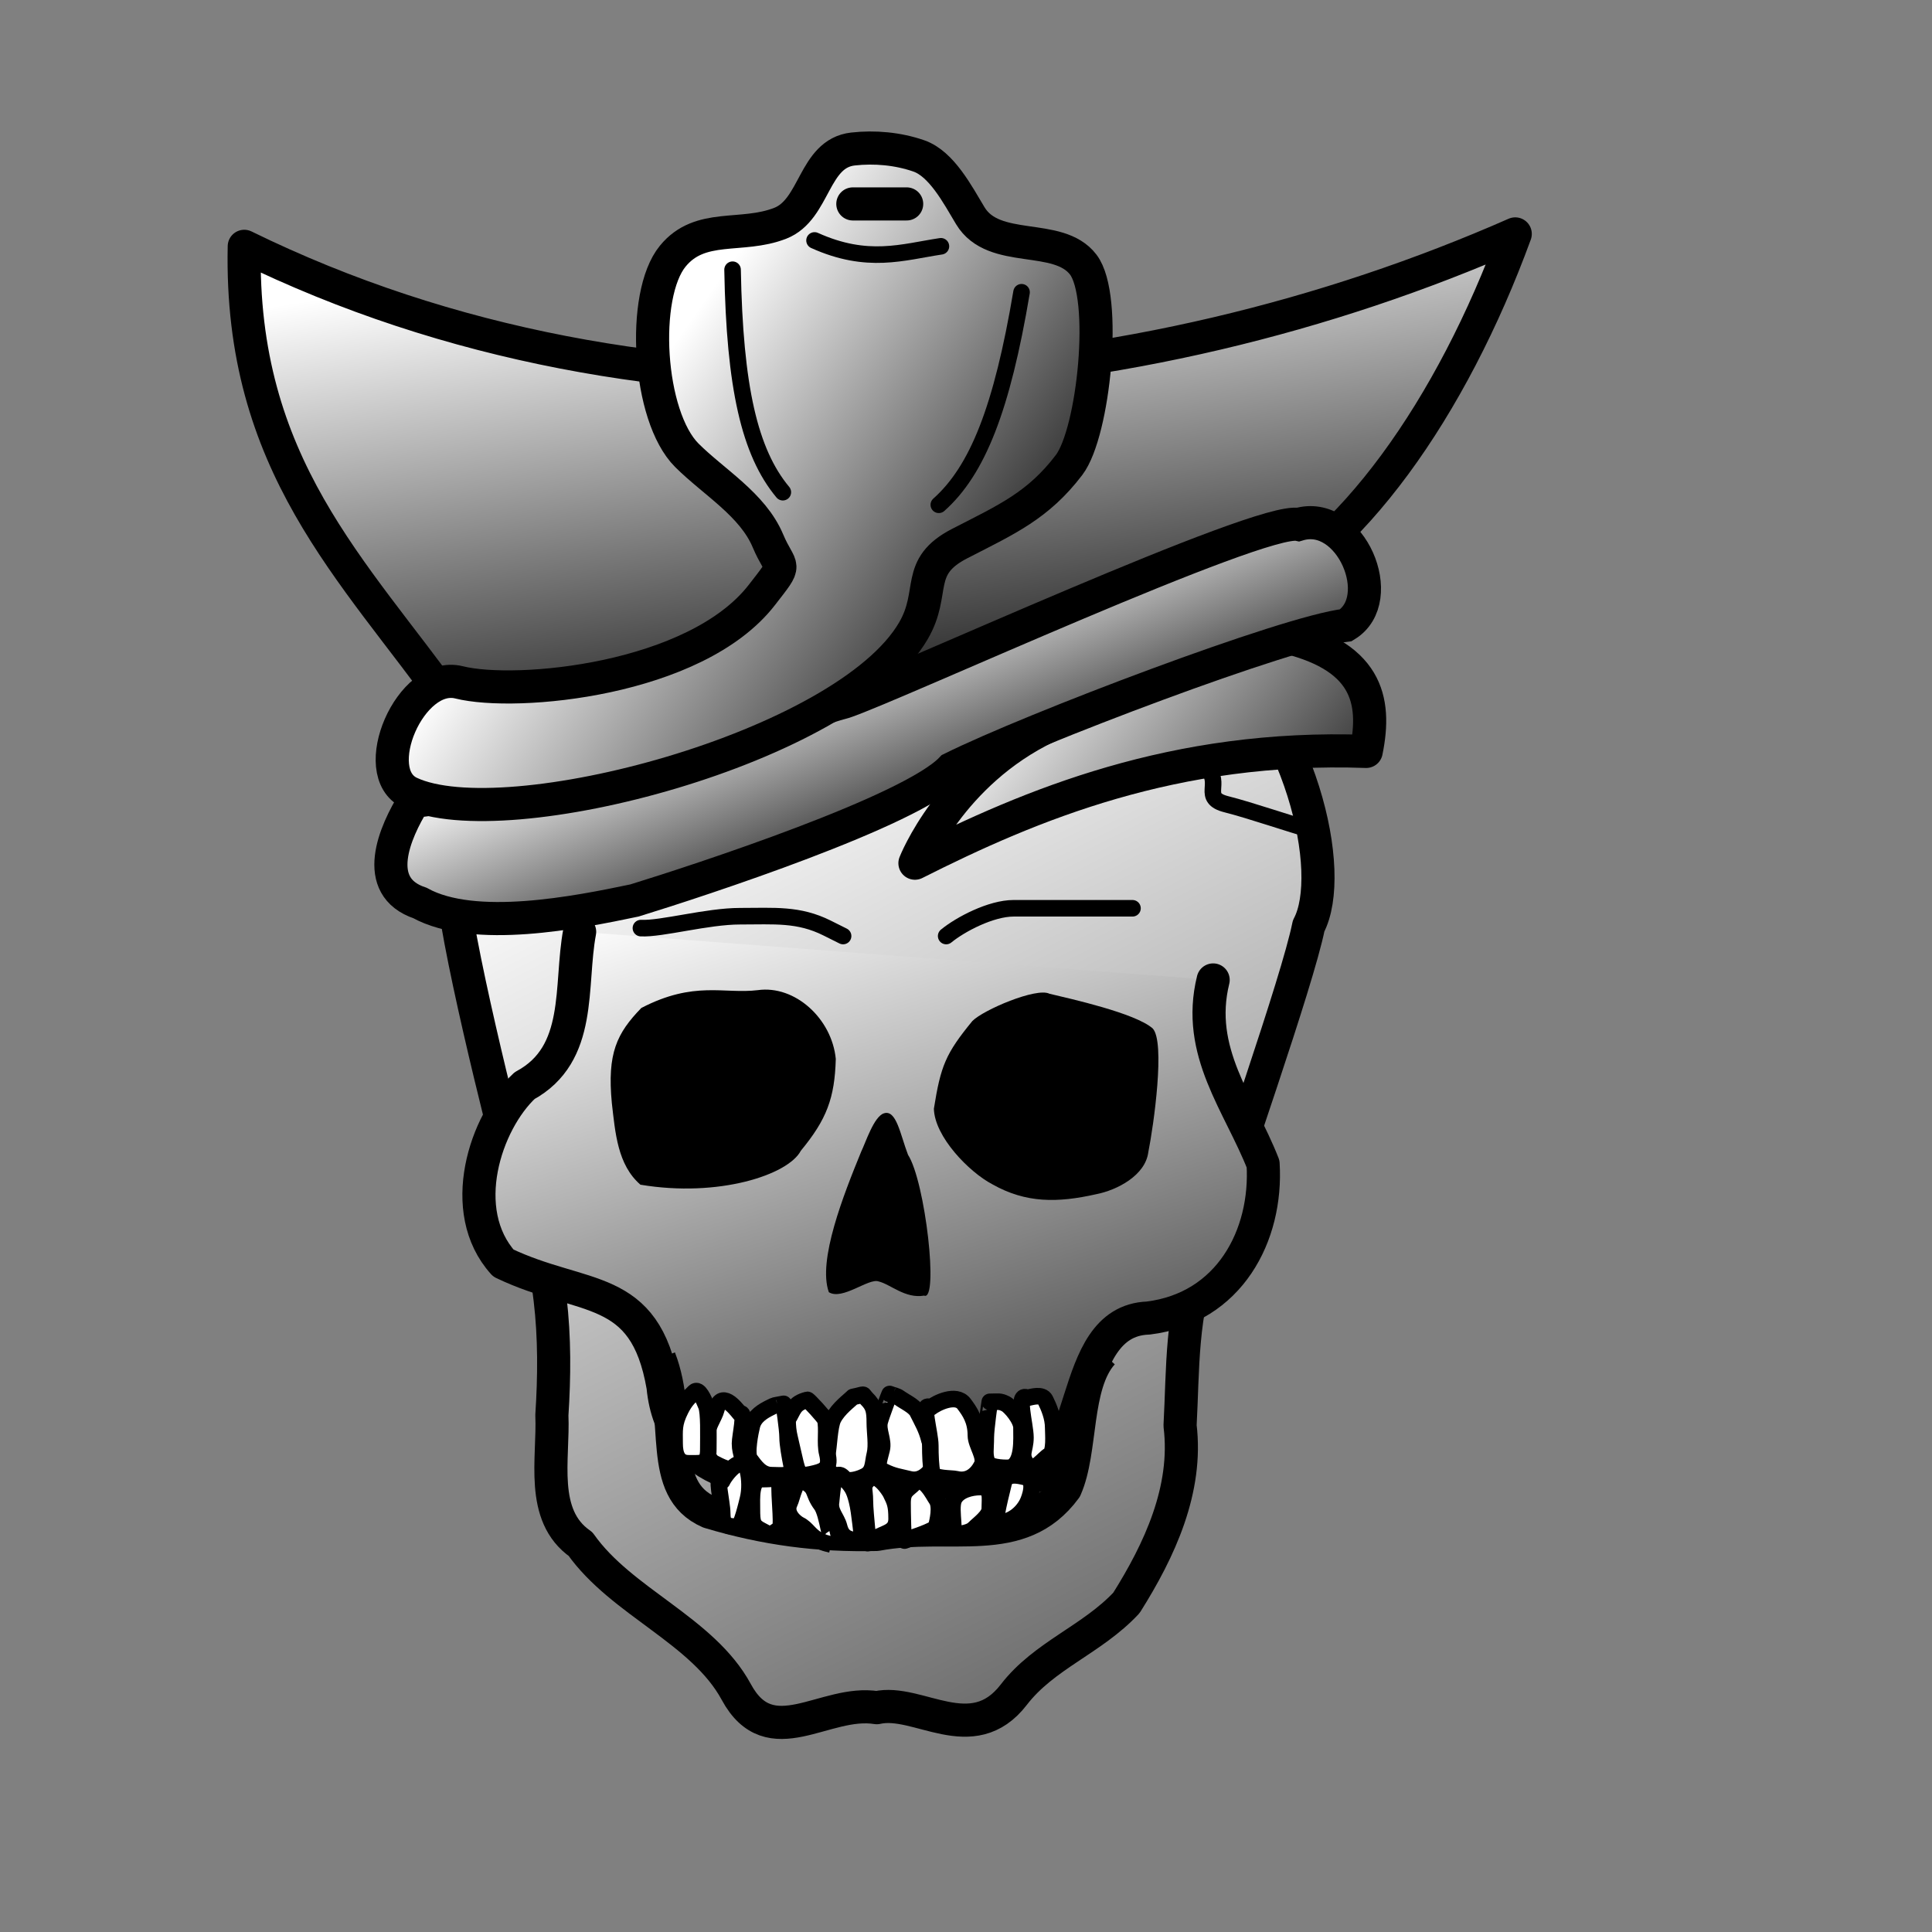 <?xml version="1.0" encoding="UTF-8" standalone="no"?>
<!-- Created with Inkscape (http://www.inkscape.org/) -->
<svg
   xmlns:dc="http://purl.org/dc/elements/1.1/"
   xmlns:cc="http://web.resource.org/cc/"
   xmlns:rdf="http://www.w3.org/1999/02/22-rdf-syntax-ns#"
   xmlns:svg="http://www.w3.org/2000/svg"
   xmlns="http://www.w3.org/2000/svg"
   xmlns:xlink="http://www.w3.org/1999/xlink"
   xmlns:sodipodi="http://inkscape.sourceforge.net/DTD/sodipodi-0.dtd"
   xmlns:inkscape="http://www.inkscape.org/namespaces/inkscape"
   width="700pt"
   height="700pt"
   id="svg36220"
   sodipodi:version="0.32"
   inkscape:version="0.43"
   version="1.0"
   inkscape:export-filename="/home/maurizio/out/wk.png"
   inkscape:export-xdpi="90"
   inkscape:export-ydpi="90"
   sodipodi:docbase="/home/maurizio/out"
   sodipodi:docname="wk.svg">
  <rect width="100%" height="100%" fill="#808080" stroke="none"/>
  <defs
     id="defs36222">
    <linearGradient
       id="linearGradient5175">
      <stop
         style="stop-color:#ffffff;stop-opacity:1"
         offset="0"
         id="stop5177" />
      <stop
         style="stop-color:#000000;stop-opacity:1;"
         offset="1"
         id="stop5179" />
    </linearGradient>
    <linearGradient
       inkscape:collect="always"
       xlink:href="#linearGradient5175"
       id="linearGradient2365"
       x1="317.823"
       y1="251.519"
       x2="716.784"
       y2="1040.894"
       gradientUnits="userSpaceOnUse"
       gradientTransform="matrix(0.958,0,0,0.958,5.118,135.239)" />
    <linearGradient
       inkscape:collect="always"
       xlink:href="#linearGradient5175"
       id="linearGradient2373"
       x1="403.641"
       y1="286.734"
       x2="535.965"
       y2="715.779"
       gradientUnits="userSpaceOnUse"
       gradientTransform="matrix(0.958,0,0,0.958,5.118,135.239)" />
    <linearGradient
       inkscape:collect="always"
       xlink:href="#linearGradient5175"
       id="linearGradient2436"
       x1="494"
       y1="289"
       x2="659.672"
       y2="419"
       gradientUnits="userSpaceOnUse"
       gradientTransform="translate(12,8)" />
    <linearGradient
       inkscape:collect="always"
       xlink:href="#linearGradient5175"
       id="linearGradient2449"
       x1="281.482"
       y1="229.237"
       x2="481.762"
       y2="369.237"
       gradientUnits="userSpaceOnUse" />
    <linearGradient
       inkscape:collect="always"
       xlink:href="#linearGradient5175"
       id="linearGradient4581"
       x1="476.84"
       y1="271.289"
       x2="527.16"
       y2="393.893"
       gradientUnits="userSpaceOnUse" />
    <linearGradient
       inkscape:collect="always"
       xlink:href="#linearGradient5175"
       id="linearGradient5134"
       x1="399.945"
       y1="107.977"
       x2="440"
       y2="376.954"
       gradientUnits="userSpaceOnUse" />
  </defs>
  <sodipodi:namedview
     id="base"
     pagecolor="#ffffff"
     bordercolor="#666666"
     borderopacity="1.0"
     inkscape:pageopacity="0.0"
     inkscape:pageshadow="2"
     inkscape:zoom="1"
     inkscape:cx="466.08332"
     inkscape:cy="238.88688"
     inkscape:current-layer="layer1"
     inkscape:document-units="px"
     inkscape:window-width="934"
     inkscape:window-height="720"
     inkscape:window-x="107"
     inkscape:window-y="97" />
  <g
     id="layer1"
     inkscape:label="Layer 1"
     inkscape:groupmode="layer">
    <path
       style="fill:url(#linearGradient2365);fill-opacity:1;fill-rule:evenodd;stroke:#000000;stroke-width:16;stroke-linecap:round;stroke-linejoin:round;stroke-miterlimit:4;stroke-dasharray:none;stroke-opacity:1"
       d="M 219.61,436.869 C 220.436,387.43 242.548,340.936 277.247,307.141 C 304.132,280.956 334.458,262.984 370.021,252.238 C 402.811,242.33 446.984,243.028 479.636,252.447 C 519.371,263.91 549.346,279.368 580.922,306.027 C 628.794,346.443 645.767,421.712 632.184,447.307 C 626.723,474.513 593.89,566.973 581.085,607.817 C 570.495,633.069 571.55,661.729 570.076,688.706 C 573.87,719.56 560.135,748.989 544.173,774.333 C 527.53,792.144 504.419,799.635 489.744,818.699 C 469.593,844.876 443.405,820.4 423.557,824.971 C 398.372,820.88 372.151,847.821 355.686,817.371 C 339.575,787.575 300.245,774.014 280.449,745.927 C 260.53,732.094 267.536,704.482 266.605,683.653 C 269.03,646.451 267.183,607.901 250.723,573.77 C 249.111,569.049 225.583,478.271 219.61,436.869 z "
       id="path1328"
       sodipodi:nodetypes="cssssccccscscccc" />
    <path
       style="fill:url(#linearGradient2373);fill-opacity:1;fill-rule:evenodd;stroke:#000000;stroke-width:16;stroke-linecap:round;stroke-linejoin:round;stroke-miterlimit:4;stroke-dasharray:none;stroke-opacity:1"
       d="M 280.018,450.151 C 275.098,476.254 281.71,509.193 253.426,524.468 C 234.446,542.111 220.338,584.861 243.149,610.172 C 281.903,628.722 311.553,619.12 320.305,669.809 C 324.539,715.14 369.742,717.923 395.662,715.334 C 424.112,715.797 464.12,716.993 491.185,715.067 C 528.549,713.689 514.093,638.147 554.68,636.742 C 593.941,631.928 612.277,596.756 610.191,562.308 C 598.716,533.079 577.505,508.157 586.064,473.405"
       id="path2239"
       sodipodi:nodetypes="ccccccccc" />
    <path
       style="fill:#000000;fill-opacity:1;fill-rule:evenodd;stroke:none;stroke-width:16;stroke-linecap:round;stroke-linejoin:round;stroke-miterlimit:4;stroke-dasharray:none;stroke-opacity:1"
       d="M 469.74,493.253 C 456.786,509.046 454.462,514.907 451.154,535.586 C 451.466,549.109 468.115,566.195 479.367,572.103 C 495.544,581.266 510.835,581.14 529.533,576.919 C 539.802,574.913 553.275,567.784 554.724,556.692 C 557.345,543.639 563.036,503.213 556.821,496.798 C 548.323,489.409 517.415,482.559 506.947,480.057 C 500.738,476.904 474.939,487.911 469.74,493.253 z "
       id="path2206"
       sodipodi:nodetypes="cccccccc" />
    <path
       style="fill:#000000;fill-opacity:1;fill-rule:evenodd;stroke:none;stroke-width:16;stroke-linecap:round;stroke-linejoin:round;stroke-miterlimit:4;stroke-dasharray:none;stroke-opacity:1"
       d="M 309.81,486.947 C 297.974,499.177 293.261,508.776 295.577,532.918 C 297.234,547.16 298.302,562.718 309.387,572.317 C 347.066,578.647 380.8,567.573 386.88,555.909 C 399.41,540.72 403.235,530.455 403.764,511.548 C 401.85,491.998 383.972,475.82 366.104,478.328 C 349.788,480.315 335.427,473.636 309.81,486.947 z "
       id="path2204"
       sodipodi:nodetypes="ccccccc" />
    <path
       style="fill:#000000;fill-opacity:1;fill-rule:evenodd;stroke:none;stroke-width:16;stroke-linecap:round;stroke-linejoin:round;stroke-miterlimit:4;stroke-dasharray:none;stroke-opacity:1"
       d="M 426.995,537.845 C 422.156,539.439 418.275,551.741 416.028,556.369 C 407.581,577.004 394.9,608.977 400.407,624.252 C 406.92,628.328 419.608,617.355 424.419,619.042 C 430.219,620.408 437.266,627.483 446.438,625.895 C 453.606,628.985 447.008,570.791 438.655,557.876 C 434.931,548.186 433.056,535.848 426.995,537.845 z "
       id="path2228"
       sodipodi:nodetypes="ccccccs" />
    <path
       style="fill:none;fill-opacity:1;fill-rule:evenodd;stroke:#000000;stroke-width:16;stroke-linecap:butt;stroke-linejoin:round;stroke-miterlimit:4;stroke-dasharray:none;stroke-opacity:1"
       d="M 318.592,656.22 C 330.013,685.718 316.955,719.184 342.531,730.434 C 369.725,738.565 395.248,741.975 423.504,741.277 C 459.205,734.493 492.785,748.83 514.676,719.067 C 522.874,700.719 518.822,669.035 532.594,653.744"
       id="path2244"
       sodipodi:nodetypes="ccccc" />
    <path
       style="fill:#ffffff;fill-opacity:1;fill-rule:evenodd;stroke:#000000;stroke-width:8;stroke-linecap:butt;stroke-linejoin:round;stroke-miterlimit:4;stroke-dasharray:none;stroke-opacity:1"
       d="M 412.079,674.844 C 410.456,676.539 404.974,680.436 402.503,685.377 C 400.658,689.068 400.43,699.417 399.631,702.613 C 397.928,709.425 400.531,711.681 405.376,714.104 C 409.779,716.305 414.733,714.692 417.824,713.146 C 422.142,710.987 421.544,706.883 422.612,702.613 C 423.725,698.159 422.612,691.878 422.612,687.292 C 422.612,681.418 422.068,679.087 418.782,675.801 C 416.018,673.037 418.745,673.511 412.079,674.844 z "
       id="path2275"
       sodipodi:nodetypes="csssssssc" />
    <path
       style="fill:#ffffff;fill-opacity:1;fill-rule:evenodd;stroke:#000000;stroke-width:8;stroke-linecap:butt;stroke-linejoin:round;stroke-miterlimit:4;stroke-dasharray:none;stroke-opacity:1"
       d="M 429.772,673.43 C 429.716,673.374 425.664,684.115 424.984,686.835 C 423.918,691.099 427.054,695.79 425.941,700.241 C 424.374,706.512 423.171,708.91 426.899,710.774 C 431.827,713.238 434.443,713.378 439.347,714.604 C 445.217,716.072 448.861,711.495 450.838,708.859 C 453.313,705.558 449.493,697.734 448.923,695.453 C 447.622,690.251 445.623,686.938 443.177,682.048 C 441.777,679.246 436.731,676.973 434.559,675.345 C 433.184,674.313 431.367,674.068 429.772,673.43 z "
       id="path2277"
       sodipodi:nodetypes="cssssssssc" />
    <path
       style="fill:#ffffff;fill-opacity:1;fill-rule:evenodd;stroke:#000000;stroke-width:8;stroke-linecap:butt;stroke-linejoin:round;stroke-miterlimit:4;stroke-dasharray:none;stroke-opacity:1"
       d="M 449.424,680.088 C 444.572,676.449 449.424,692.217 449.424,698.282 C 449.424,702.856 449.6,708.562 450.381,711.688 C 451.077,714.47 459.892,714.065 461.872,714.56 C 467.979,716.087 472.126,712.246 474.32,707.857 C 476.343,703.811 471.447,698.01 471.447,693.494 C 471.447,686.023 468.399,681.77 465.702,678.173 C 461.887,673.086 452.456,677.662 449.424,680.088 z "
       id="path2279" />
    <path
       style="fill:#ffffff;fill-opacity:1;fill-rule:evenodd;stroke:#000000;stroke-width:8;stroke-linecap:butt;stroke-linejoin:round;stroke-miterlimit:4;stroke-dasharray:none;stroke-opacity:1"
       d="M 478.15,677.216 C 478.129,677.187 476.235,690.234 476.235,694.452 C 476.235,699.989 475.357,703.229 477.193,706.9 C 478.265,709.045 487.314,709.5 488.683,708.815 C 494.229,706.042 493.471,695.685 493.471,689.664 C 493.471,685.694 488.07,679.303 485.811,678.173 C 482.948,676.742 482.444,677.216 478.15,677.216 z "
       id="path2281"
       sodipodi:nodetypes="csssssc" />
    <path
       style="fill:#ffffff;fill-opacity:1;fill-rule:evenodd;stroke:#000000;stroke-width:8;stroke-linecap:butt;stroke-linejoin:round;stroke-miterlimit:4;stroke-dasharray:none;stroke-opacity:1"
       d="M 496.344,675.3 C 490.627,672.442 495.386,688.06 495.386,694.452 C 495.386,700.832 492.356,702.54 496.344,707.857 C 499.299,711.797 504.318,704.349 506.877,703.069 C 509.691,701.663 508.792,692.674 508.792,689.664 C 508.792,684.725 506.723,679.78 504.962,676.258 C 503.441,673.217 498.254,674.918 496.344,675.3 z "
       id="path2283" />
    <path
       style="fill:#ffffff;fill-opacity:1;fill-rule:evenodd;stroke:#000000;stroke-width:8;stroke-linecap:butt;stroke-linejoin:round;stroke-miterlimit:4;stroke-dasharray:none;stroke-opacity:1"
       d="M 378.564,678.173 C 378.587,678.128 380.48,690.161 380.48,694.452 C 380.48,697.633 381.579,703.777 382.395,707.857 C 383.598,713.873 377.522,712.645 372.819,712.645 C 367.644,712.645 364.83,708.376 362.286,704.985 C 360.297,702.333 362.559,691.444 363.244,688.706 C 364.414,684.026 368.952,681.543 371.862,680.088 C 374.78,678.629 373.349,679.216 378.564,678.173 z "
       id="path2287" />
    <path
       style="fill:#ffffff;fill-opacity:1;fill-rule:evenodd;stroke:#000000;stroke-width:8;stroke-linecap:butt;stroke-linejoin:round;stroke-miterlimit:4;stroke-dasharray:none;stroke-opacity:1"
       d="M 357.498,682.961 C 360.475,681.473 357.498,693.663 357.498,697.324 C 357.498,702.951 359.975,703.861 357.498,708.815 C 355.513,712.785 345.847,707.298 345.05,706.9 C 341.187,704.968 341.22,698.894 341.22,694.452 C 341.22,689.745 345.18,684.355 346.008,681.046 C 348.387,671.529 354.906,679.72 357.498,682.961 z "
       id="path2289"
       sodipodi:nodetypes="csssssc" />
    <path
       style="fill:#ffffff;fill-opacity:1;fill-rule:evenodd;stroke:#000000;stroke-width:8;stroke-linecap:butt;stroke-linejoin:round;stroke-miterlimit:4;stroke-dasharray:none;stroke-opacity:1"
       d="M 380.48,685.833 C 383.414,681.147 383.304,677.946 390.055,676.258 C 390.509,676.145 398.408,684.773 398.673,685.833 C 399.797,690.328 398.378,697.102 399.631,702.112 C 401.306,708.814 398.771,710.466 393.885,711.688 C 387.096,713.385 385.863,713.114 384.31,706.9 C 383.362,703.109 382.141,697.267 381.437,694.452 C 380.742,691.669 380.48,688.785 380.48,685.833 z "
       id="path2291"
       sodipodi:nodetypes="cssssssc" />
    <path
       style="fill:#ffffff;fill-opacity:1;fill-rule:evenodd;stroke:#000000;stroke-width:8;stroke-linecap:butt;stroke-linejoin:round;stroke-miterlimit:4;stroke-dasharray:none;stroke-opacity:1"
       d="M 341.22,679.131 C 342.549,682.576 342.177,693.422 342.177,700.197 C 342.177,707.62 339.153,706.9 332.602,706.9 C 327.37,706.9 325.899,702.633 325.899,697.324 C 325.899,690.878 325.357,687.875 328.772,681.046 C 331.043,676.504 332.911,674.991 335.474,672.428 C 337.555,670.347 340.127,676.398 341.22,679.131 z "
       id="path2295" />
    <path
       style="fill:#ffffff;fill-opacity:1;fill-rule:evenodd;stroke:#000000;stroke-width:8;stroke-linecap:butt;stroke-linejoin:round;stroke-miterlimit:4;stroke-dasharray:none;stroke-opacity:1"
       d="M 348.88,715.518 C 345.269,711.907 348.88,725.732 348.88,730.839 C 348.88,736.65 350.749,737.542 356.541,737.542 C 358.193,737.542 360.862,726.001 361.328,724.136 C 362.461,719.605 362.202,714.225 361.328,710.73 C 358.89,700.975 349.927,712.902 348.88,715.518 z "
       id="path2299" />
    <path
       style="fill:#ffffff;fill-opacity:1;fill-rule:evenodd;stroke:#000000;stroke-width:8;stroke-linecap:butt;stroke-linejoin:round;stroke-miterlimit:4;stroke-dasharray:none;stroke-opacity:1"
       d="M 416.867,744.244 C 416.042,740.946 415.501,731.122 413.994,725.093 C 412.559,719.352 411.437,717.748 407.291,713.603 C 402.165,708.477 401.814,723.753 401.546,725.093 C 400.5,730.321 404.268,733.111 405.376,737.542 C 406.734,742.972 409.936,744.244 416.867,744.244 z "
       id="path2301" />
    <path
       style="fill:#ffffff;fill-opacity:1;fill-rule:evenodd;stroke:#000000;stroke-width:8;stroke-linecap:butt;stroke-linejoin:round;stroke-miterlimit:4;stroke-dasharray:none;stroke-opacity:1"
       d="M 418.782,744.244 C 420.332,750.445 417.824,731.485 417.824,725.093 C 417.824,718.96 416.132,718.167 419.739,714.56 C 423.596,710.704 429.514,719.746 430.272,721.263 C 432.358,725.433 433.145,727.195 433.145,733.711 C 433.145,739.614 428.697,740.244 424.527,742.329 C 418.905,745.14 436.682,740.664 418.782,744.244 z "
       id="path2303" />
    <path
       style="fill:#ffffff;fill-opacity:1;fill-rule:evenodd;stroke:#000000;stroke-width:8;stroke-linecap:butt;stroke-linejoin:round;stroke-miterlimit:4;stroke-dasharray:none;stroke-opacity:1"
       d="M 436.975,744.244 C 436.187,744.639 436.018,730.116 436.018,726.051 C 436.018,720.066 438.401,719.838 441.763,716.475 C 446.169,712.07 451.247,722.736 452.296,724.136 C 454.853,727.544 452.904,735.111 452.296,737.542 C 451.822,739.439 439.304,743.313 436.975,744.244 z "
       id="path2305" />
    <path
       style="fill:#ffffff;fill-opacity:1;fill-rule:evenodd;stroke:#000000;stroke-width:8;stroke-linecap:butt;stroke-linejoin:round;stroke-miterlimit:4;stroke-dasharray:none;stroke-opacity:1"
       d="M 402.503,742.329 C 401.18,747.621 400.031,731.372 396.758,727.008 C 392.191,720.919 394.865,718.88 388.14,715.518 C 384.29,713.593 382.707,723.512 381.437,726.051 C 378.865,731.196 384.176,735.56 386.225,736.584 C 390.019,738.481 390.966,741.827 395.8,744.244 C 398.031,745.36 399.07,745.541 401.546,746.159"
       id="path2307" />
    <path
       style="fill:#ffffff;fill-opacity:1;fill-rule:evenodd;stroke:#000000;stroke-width:8;stroke-linecap:butt;stroke-linejoin:round;stroke-miterlimit:4;stroke-dasharray:none;stroke-opacity:1"
       d="M 376.649,738.499 C 378.086,739.218 376.649,724.234 376.649,720.306 C 376.649,712.854 375.987,714.56 368.031,714.56 C 362.533,714.56 363.244,723.865 363.244,728.923 C 363.244,735.606 363.565,737.223 368.031,739.457 C 372.091,741.486 371.562,742.314 376.649,738.499 z "
       id="path2309" />
    <path
       style="fill:#ffffff;fill-opacity:1;fill-rule:evenodd;stroke:#000000;stroke-width:8;stroke-linecap:butt;stroke-linejoin:round;stroke-miterlimit:4;stroke-dasharray:none;stroke-opacity:1"
       d="M 458.042,741.372 C 463.251,743.977 458.309,729.345 460.914,724.136 C 463.063,719.838 469.206,718.39 473.362,718.39 C 479.426,718.39 478.15,723.54 478.15,728.923 C 478.15,732.4 472.882,736.107 470.49,738.499 C 467.997,740.991 461.958,741.372 458.042,741.372 z "
       id="path2311" />
    <path
       style="fill:#ffffff;fill-opacity:1;fill-rule:evenodd;stroke:#000000;stroke-width:8;stroke-linecap:butt;stroke-linejoin:round;stroke-miterlimit:4;stroke-dasharray:none;stroke-opacity:1"
       d="M 481.98,735.626 C 479.723,737.884 482.389,726.331 484.853,716.475 C 486.146,711.304 491.914,712.734 495.386,713.603 C 500.772,714.949 497.404,723.93 496.344,726.051 C 493.618,731.503 488.085,735.626 481.98,735.626 z "
       id="path2313" />
    <path
       style="fill:none;fill-opacity:0.75;fill-rule:evenodd;stroke:#000000;stroke-width:8;stroke-linecap:round;stroke-linejoin:round;stroke-miterlimit:4;stroke-dasharray:none;stroke-opacity:1"
       d="M 426.112,269.186 C 424.306,274.152 428.82,274.73 428.82,282.728 C 428.82,286.377 414.654,303.147 416.633,307.104 C 419.483,312.805 427.234,317.705 428.82,319.291 C 429.9,320.371 403.954,315.926 400.382,327.417 C 397.324,337.256 386.692,318.661 376.896,321.11 C 370.189,322.787 357.414,346.192 351.632,349.084 C 343.244,353.277 335.049,338.691 332.673,348.194 C 331.008,354.854 331.496,359.673 329.965,365.798 C 327.186,376.912 334.405,361.657 316.423,364.654 C 308.225,366.02 306.943,361.236 306.943,379.55 C 306.943,379.984 290.172,388.092 287.985,391.738 C 283.743,398.807 282.232,401.034 279.86,410.525 C 276.761,422.919 256.62,415.822 250.236,422.205"
       id="path2353"
       sodipodi:nodetypes="csssssssssssss" />
    <path
       style="fill:none;fill-opacity:0.75;fill-rule:evenodd;stroke:#000000;stroke-width:8;stroke-linecap:round;stroke-linejoin:round;stroke-miterlimit:4;stroke-dasharray:none;stroke-opacity:1"
       d="M 425.903,330.301 C 431.771,324.433 437.639,318.565 443.507,312.697 C 449.376,306.829 431.771,324.433 425.903,330.301 C 419.584,336.621 439.499,318.492 444.862,311.343 C 452.444,301.232 467.354,314.348 470.591,320.822 C 474.516,328.672 480.524,335.175 484.133,333.01 C 489.51,329.783 498.175,327.593 504.446,327.593 C 517.478,327.593 523.433,338.484 528.821,349.26 C 532.698,357.013 542.758,343.843 553.197,343.843 C 563.895,343.843 569.13,349.174 566.739,358.739 C 565.703,362.88 580.007,367.945 582.989,370.927 C 590.59,378.528 580.059,385.429 592.468,388.531 C 603.876,391.383 625.339,398.781 632.417,400.55"
       id="path2357"
       sodipodi:nodetypes="cssssssssssss" />
    <path
       style="fill:none;fill-opacity:0.75;fill-rule:evenodd;stroke:#000000;stroke-width:8;stroke-linecap:round;stroke-linejoin:round;stroke-miterlimit:4;stroke-dasharray:none;stroke-opacity:1"
       d="M 309.62,448.36 C 319.552,448.866 341.59,442.614 357.498,442.614 C 374.166,442.614 385.762,441.425 399.631,448.36 C 402.218,449.653 404.806,450.948 407.291,452.19"
       id="path2375"
       sodipodi:nodetypes="cssc" />
    <path
       style="fill:none;fill-opacity:0.75;fill-rule:evenodd;stroke:#000000;stroke-width:8;stroke-linecap:round;stroke-linejoin:round;stroke-miterlimit:4;stroke-dasharray:none;stroke-opacity:1"
       d="M 457.084,452.19 C 463.968,446.535 478.732,438.784 489.641,438.784 C 501.764,438.784 511.868,438.784 524.113,438.784 C 531.773,438.784 539.434,438.784 547.094,438.784"
       id="path2377"
       sodipodi:nodetypes="cssc" />
    <path
       style="fill:url(#linearGradient2436);fill-opacity:1;fill-rule:evenodd;stroke:#000000;stroke-width:16;stroke-linecap:round;stroke-linejoin:round;stroke-miterlimit:4;stroke-dasharray:none;stroke-opacity:1"
       d="M 618,307 C 618,307 553,328.5 506,351 C 459,373.5 442,417 442,417 C 497.881,388.803 567.363,359.692 660,363 C 665.103,337.966 660.497,316.168 618,307 z "
       id="path2428"
       sodipodi:nodetypes="csccc" />
    <path
       style="fill:url(#linearGradient5134);fill-opacity:1.0;fill-rule:evenodd;stroke:#000000;stroke-width:16;stroke-linecap:round;stroke-linejoin:round;stroke-opacity:1;stroke-miterlimit:4;stroke-dasharray:none"
       d="M 218,341 C 170.779,274.91 115.752,224.665 118,119 C 315.851,216.007 551.345,192.58 732,113 C 701.438,196.577 652.184,267.208 598,291 C 460.331,395.281 340.568,376.167 218,341 z "
       id="path4253"
       sodipodi:nodetypes="ccccc" />
    <path
       style="fill:url(#linearGradient4581);fill-opacity:1.0;fill-rule:evenodd;stroke:#000000;stroke-width:16;stroke-linecap:butt;stroke-linejoin:miter;stroke-opacity:1;stroke-miterlimit:4;stroke-dasharray:none"
       d="M 200,387 C 190.68,402.023 179.145,428.296 202.868,436.223 C 229.138,450.719 278.666,440.862 306.521,435.007 C 337.627,425.438 440.474,391.821 459.716,371.325 C 498.587,352.042 622.179,305.144 650.199,302.045 C 670.943,289.455 652.485,245.805 627.228,253.371 C 609.028,249.505 432.504,330.83 408.169,339.041 C 388.284,344.071 308.436,375.992 284.874,375.048 C 263.904,374.852 207.796,387.013 200,387 z "
       id="path3697"
       sodipodi:nodetypes="ccccccccc" />
    <path
       style="fill:url(#linearGradient2449);fill-opacity:1.0;fill-rule:evenodd;stroke:#000000;stroke-width:16;stroke-linecap:butt;stroke-linejoin:miter;stroke-opacity:1;stroke-miterlimit:4;stroke-dasharray:none"
       d="M 441.262,304.74 C 452.252,285.863 441.631,273.887 463.698,262.559 C 486.458,250.877 501.558,244.204 516.449,224.65 C 528.46,208.877 535.124,143.324 523.312,127.836 C 511.179,111.928 480.123,123.156 468.737,104.198 C 462.563,93.918 454.841,79.134 443.889,75.325 C 433.721,71.788 422.493,70.814 412.058,71.986 C 392.887,74.138 393.878,101.236 376.938,107.859 C 358.149,115.204 338.321,107.478 325.012,123.73 C 309.586,142.567 312.903,201.091 331.801,219.946 C 344.837,232.952 363.597,243.734 370.974,261.259 C 377.309,276.311 381.052,270.668 368.021,287.456 C 336.059,328.634 249.344,336.557 221.772,329.641 C 198.315,323.756 177.128,373.201 198,383 C 244.052,404.621 408.355,361.265 441.262,304.74 z "
       id="path2438"
       sodipodi:nodetypes="cssssssssssssss" />
    <path
       style="fill:none;fill-opacity:0.75;fill-rule:evenodd;stroke:#000000;stroke-width:16;stroke-linecap:round;stroke-linejoin:round;stroke-miterlimit:4;stroke-dasharray:none;stroke-opacity:1"
       d="M 412,98.515 L 438,98.515"
       id="path2457"
       sodipodi:nodetypes="cc" />
    <path
       style="fill:none;fill-opacity:0.75;fill-rule:evenodd;stroke:#000000;stroke-width:8;stroke-linecap:round;stroke-linejoin:round;stroke-miterlimit:4;stroke-dasharray:none;stroke-opacity:1"
       d="M 353.897,130.295 C 354.911,187.157 362.127,218.514 378.181,237.775"
       id="path2535"
       sodipodi:nodetypes="cc" />
    <path
       sodipodi:nodetypes="cc"
       id="path2537"
       d="M 493.504,141.178 C 484.06,197.26 472.269,227.198 453.534,243.863"
       style="fill:none;fill-opacity:0.75;fill-rule:evenodd;stroke:#000000;stroke-width:8;stroke-linecap:round;stroke-linejoin:round;stroke-miterlimit:4;stroke-dasharray:none;stroke-opacity:1" />
    <path
       sodipodi:nodetypes="cc"
       id="path2539"
       d="M 393.495,116.153 C 419.155,127.715 436.064,121.773 454.548,118.982"
       style="fill:none;fill-opacity:0.75;fill-rule:evenodd;stroke:#000000;stroke-width:8;stroke-linecap:round;stroke-linejoin:round;stroke-miterlimit:4;stroke-dasharray:none;stroke-opacity:1" />
  </g>
</svg>
